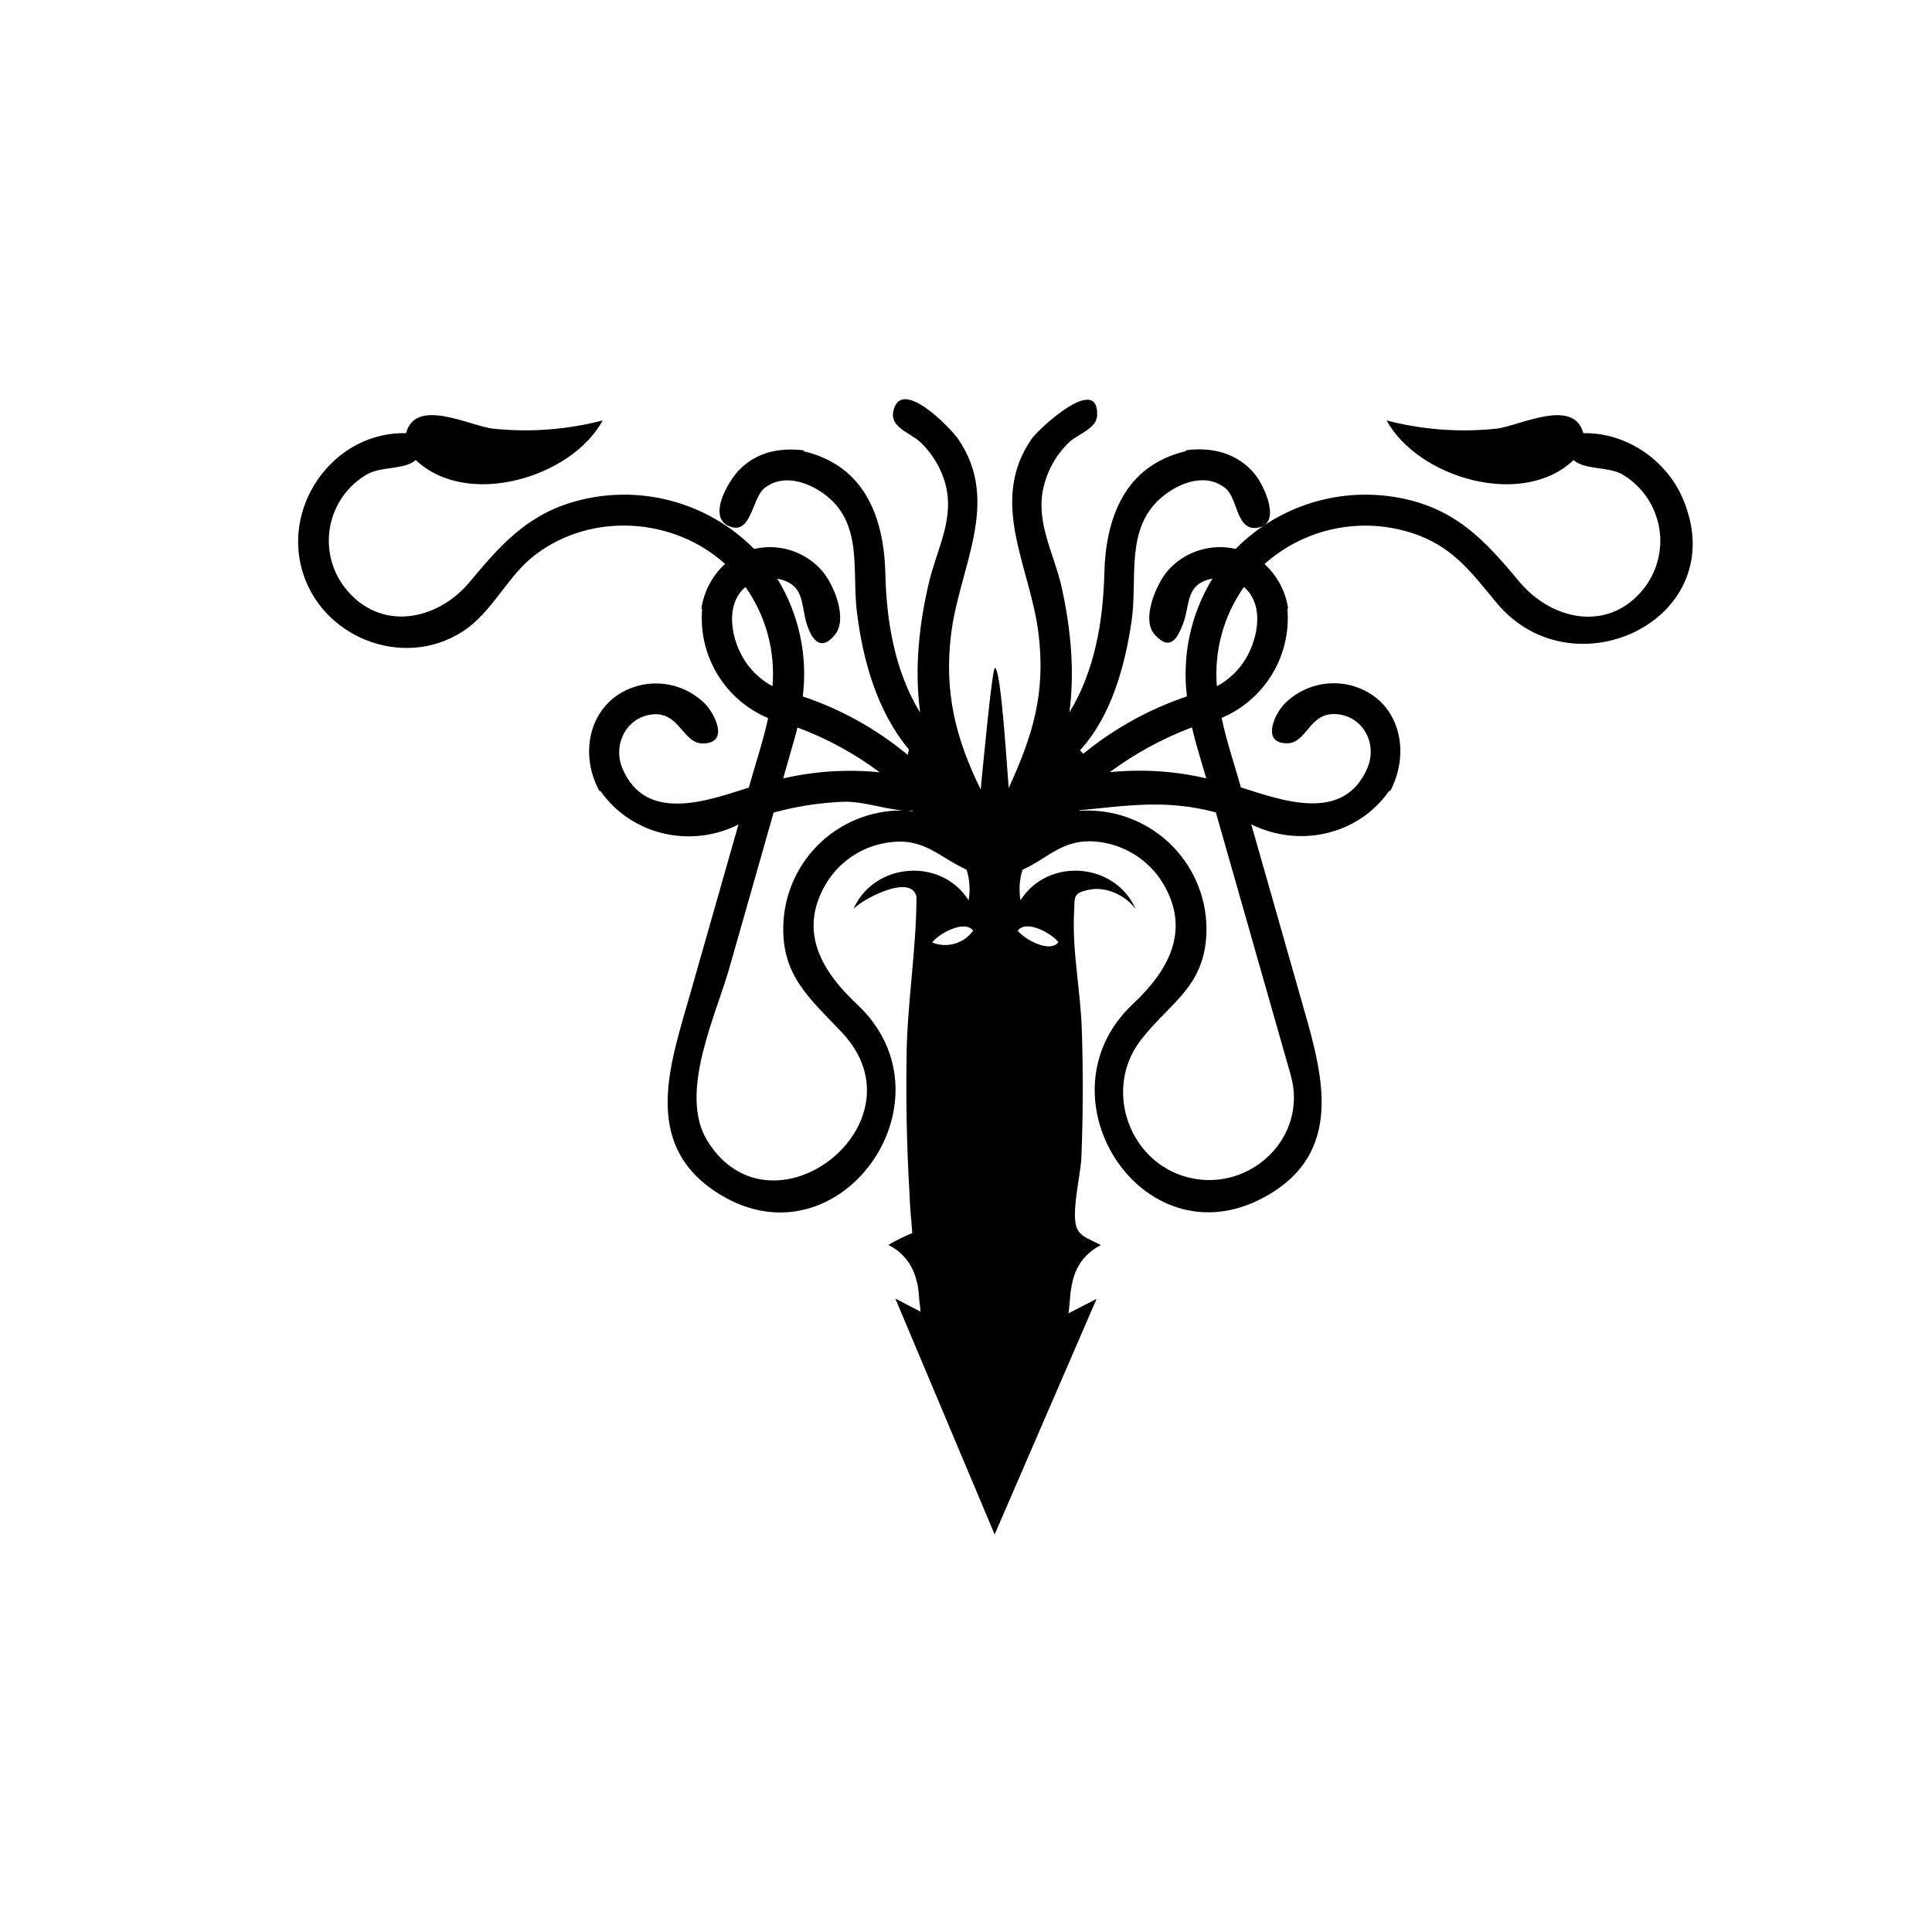 <svg width="934" height="934" viewBox="0 0 934 934" fill="none" xmlns="http://www.w3.org/2000/svg">
<path d="M517.854 624.149C517.854 623.587 517.89 623.029 517.968 622.467C517.968 623.081 517.854 623.701 517.838 624.331C517.838 624.258 517.854 624.201 517.854 624.149V624.149Z" fill="black"/>
<path d="M813.587 241.163C805.618 222.329 786.056 208.944 765.426 209.428C760.759 191.86 734.347 206.069 723.295 207.246C705.546 209.1 687.607 207.756 670.336 203.266C685.476 230.928 735.915 246.053 760.722 222.417C766.154 227.271 777.524 225.422 784.352 229.381C789.175 232.214 793.285 236.105 796.373 240.766C800.68 247.224 802.868 254.865 802.628 262.626C802.394 270.381 799.743 277.877 795.05 284.058C778.248 305.861 750.586 300.225 734.774 281.501C720.383 264.438 707.837 249.657 685.305 242.803C669.971 238.241 653.69 237.929 638.195 241.908C622.701 245.882 608.576 253.991 597.332 265.372C591.425 264.002 585.259 264.257 579.482 266.106C573.711 267.955 568.545 271.335 564.534 275.882C559.216 282.023 551.466 299.366 558.263 306.83C565.732 315.08 569.201 308.564 571.873 301.695C575.492 292.361 572.841 282.263 586.133 279.725C575.706 296.767 571.367 316.835 573.81 336.657C555.57 342.808 538.591 352.209 523.69 364.397L522.101 362.736C537.241 346.309 543.847 321.913 547.039 300.372C550.08 279.71 543.716 255.569 561.56 240.45C569.924 233.357 582.987 228.242 592.565 236.174C598.331 240.956 597.68 256.092 607.201 255.216C620.269 254.002 611.16 234.814 606.717 229.325C598.415 219.096 586.133 216.018 573.457 217.643L573.254 218.112C543.743 225.148 534.54 250.237 533.868 277.341C533.29 300.32 529.181 324.57 516.972 344.429C519.66 324.304 517.608 303.622 513.238 283.893C509.618 267.617 500.379 252.309 504.54 235.362V235.357C506.504 226.977 510.915 219.368 517.212 213.497C521.134 209.914 530.113 207.148 530.389 200.934C531.306 180.194 501.962 207.414 498.654 212.283C477.654 242.841 498.134 274.07 502.05 306.253C505.576 335.279 499.305 355.477 487.66 380.919C487.024 374.836 484.055 323.237 480.977 322.903C479.613 322.752 474.686 375.898 474.092 381.685C462.035 356.971 456.415 335.018 459.753 306.903C463.581 274.591 484.243 242.841 463.206 212.247C459.284 206.534 435.206 181.799 431.826 198.977C430.295 206.576 440.076 209.336 444.592 213.461H444.602C450.123 218.586 454.233 225.044 456.529 232.221C462.128 249.825 453.186 264.57 449.175 281.242C444.264 301.773 442.024 323.502 444.826 344.487C432.618 324.627 428.514 300.378 428.024 277.399C427.352 250.317 418.221 225.227 388.638 218.17L388.435 217.686C376.862 216.378 366.034 218.451 357.503 227.019C352.498 232.076 341.358 250.128 352.873 254.55C363.159 258.508 363.607 241.019 369.337 236.2C377.941 228.955 389.868 232.674 398.14 238.606C417.478 252.57 411.749 275.398 414.249 295.82C417.145 319.32 424.009 343.888 439.432 362.388L438.817 364.924C423.79 352.471 406.598 342.894 388.098 336.679C390.546 316.856 386.202 296.783 375.781 279.747C389.333 282.434 386.978 292.012 390.041 301.716C392.15 308.492 396.593 315.643 403.65 306.852C410.035 298.899 402.942 282.341 397.379 275.904L397.374 275.898C393.374 271.336 388.212 267.951 382.431 266.096C376.655 264.247 370.483 264.003 364.577 265.393C353.337 254.008 339.213 245.888 323.717 241.915C308.222 237.935 291.935 238.243 276.602 242.805C253.862 249.618 241.263 264.384 226.946 281.482C211.154 300.352 183.399 305.561 166.67 284.04H166.675C160.16 275.597 157.597 264.759 159.639 254.295C161.68 243.826 168.123 234.742 177.332 229.368C184.165 225.352 195.572 227.217 201.004 222.404C225.864 246.014 276.264 230.951 291.384 203.254C274.113 207.738 256.176 209.087 238.425 207.228C227.373 206.05 200.961 191.848 196.295 209.41C162.284 208.644 137.065 242.863 145.893 275.118C154.852 307.951 194.539 323.93 223.472 305.415C238.295 295.915 244.956 278.629 258.941 268.082C285.988 247.551 325.525 250.051 350.54 272.618C344.353 278.285 340.306 285.91 339.076 294.212L339.431 294.55C338.524 305.561 341.123 316.577 346.852 326.023C352.582 335.471 361.15 342.867 371.336 347.154C368.909 358.446 365.123 369.555 362.003 380.753C342.571 386.857 312.071 398.409 300.831 371.289C296.092 359.867 302.998 346.273 315.914 345.325C328.534 344.409 330.195 359.383 339.659 359.419C352.857 359.419 345.56 345.007 340.758 340.153C332.289 331.747 319.998 328.466 308.466 331.528C285.581 337.799 279.143 363.112 289.799 382.435H290.32C305.252 403.773 334.039 410.247 356.998 398.58L333.664 480.471C324.331 513.383 310.05 551.929 345.425 575.763C404.185 615.372 464.143 532.347 414.493 485.68C397.597 469.883 385.649 450.659 399.149 427.549C405.503 416.721 416.383 409.32 428.789 407.388C446.502 404.55 453.221 413.977 467.299 420.456C468.784 425.237 469.117 430.305 468.268 435.237C455.034 414.295 422.476 416.831 412.565 439.513C415.289 435.779 440.32 421.633 443.065 433.524V433.018C443.065 459.712 438.248 486.534 438.248 513.284C437.909 537.549 438.565 561.814 440.284 585.956C439.966 581.289 439.669 576.622 439.425 571.956C439.742 578.544 439.987 585.19 440.696 591.742L440.305 586.029C440.529 589.149 440.753 592.899 441.013 596.107H441.019C437.039 597.768 433.175 599.68 429.446 601.841C436.784 605.414 441.946 612.32 443.295 620.377V619.445C444.305 624.205 444.436 629.263 445.029 634.081L432.857 627.826L480.847 741.805L530.133 627.919L516.581 634.883C517.253 629.638 517.311 623.945 518.597 618.795V618.79C518.232 620.222 518.024 621.685 517.962 623.159C518.342 618.701 519.8 614.399 522.217 610.633L522.102 610.784V610.779C524.649 607.014 528.118 603.967 532.186 601.935C527.613 599.321 522.852 598.295 520.764 594.076C517.498 587.43 522.462 567.811 522.779 559.691C523.602 538.972 523.67 518.243 522.982 497.513C522.383 479.185 518.258 459.435 519.248 441.232C519.675 433.466 518.352 431.654 527.014 430.034C535.097 428.56 544.3 433.003 549.04 439.519C539.165 416.857 506.592 414.279 493.338 435.243L493.343 435.237C492.499 430.31 492.832 425.253 494.312 420.477C507.041 414.691 513.686 405.545 529.572 406.832C543.26 407.967 555.545 415.676 562.52 427.515C575.869 450.343 564.384 469.681 547.774 485.269C499.41 530.613 554.139 613.452 614.118 577.092C651.249 554.597 638.254 515.587 628.754 482.212L604.9 398.493C627.952 410.045 656.624 403.775 671.577 382.348H672.119C682.405 362.936 676.431 337.769 653.452 331.441L653.447 331.436C641.91 328.374 629.619 331.655 621.149 340.061C616.144 345.139 609.54 359.364 622.248 359.327C631.879 359.327 632.832 344.28 645.994 345.233C659.156 346.187 665.947 359.703 661.076 371.197C649.634 398.208 619.451 386.801 599.904 380.661C596.748 369.463 592.977 358.426 590.571 347.062H590.576C600.748 342.76 609.3 335.354 615.014 325.901C620.727 316.442 623.305 305.427 622.383 294.422L622.722 294.068H622.717C621.472 285.839 617.441 278.287 611.295 272.672C621.29 263.771 633.535 257.776 646.696 255.339C659.863 252.906 673.441 254.12 685.961 258.859C703.711 265.729 712.097 277.786 723.576 291.526C760.852 336.141 838.133 298.974 813.587 241.166L813.587 241.163ZM384.414 356.017C384.825 354.601 385.179 353.163 385.513 351.705C399.737 356.975 413.127 364.272 425.273 373.361C409.663 371.788 393.898 372.788 378.606 376.324L384.414 356.017ZM360.835 320.548C353.856 310.694 349.767 292.793 360.387 283.756C370.241 297.72 374.866 314.704 373.455 331.729C368.439 329.037 364.116 325.208 360.835 320.547L360.835 320.548ZM435.502 391.799V391.804C421.095 391.892 407.251 397.413 396.742 407.268C386.226 417.117 379.82 430.574 378.794 444.945C377.038 471.248 391.19 482.278 406.96 499.081C448.419 543.002 373.059 601.321 342.054 551.665C327.808 528.853 345.955 491.28 352.543 468.17L373.991 392.832H373.996C384.965 389.821 396.236 388.071 407.595 387.603C418.793 387.228 430.574 392.493 441.194 391.842V392.181C439.256 391.879 437.35 391.785 435.449 391.785L435.502 391.799ZM450.996 455.752L450.752 455.491C453.46 451.757 466.096 444.294 470.465 449.893C466.059 456.08 458.017 458.486 450.938 455.736L450.996 455.752ZM511.699 455.491C507.235 461.09 494.672 453.627 492.006 449.893C496.412 444.2 508.975 451.705 511.642 455.476L511.699 455.491ZM575.688 351.871L576.251 351.647C578.115 359.934 580.803 368.095 583.136 376.267V376.273C567.85 372.731 552.084 371.731 536.47 373.304C548.49 364.408 561.667 357.195 575.631 351.856L575.688 351.871ZM623.98 519.725C632.548 549.798 604.36 576.49 574.792 569.303C545.839 562.246 533.262 526.653 551.366 503.001C565.663 484.334 583.267 477.037 583.267 448.755C583.116 432.922 576.434 417.849 564.803 407.105C553.167 396.36 537.615 390.891 521.819 391.99V391.73C545.543 389.417 563.912 386.391 587.788 392.74L623.98 519.725ZM600.871 320.551C597.605 325.213 593.298 329.046 588.288 331.754C586.881 314.724 591.506 297.744 601.355 283.781C611.939 292.776 607.85 310.677 600.871 320.552V320.551Z" fill="black"/>
<path d="M444.574 630.523C444.495 628.762 444.292 627.012 443.975 625.278C444.162 627.033 444.271 628.788 444.574 630.523Z" fill="black"/>
</svg>
